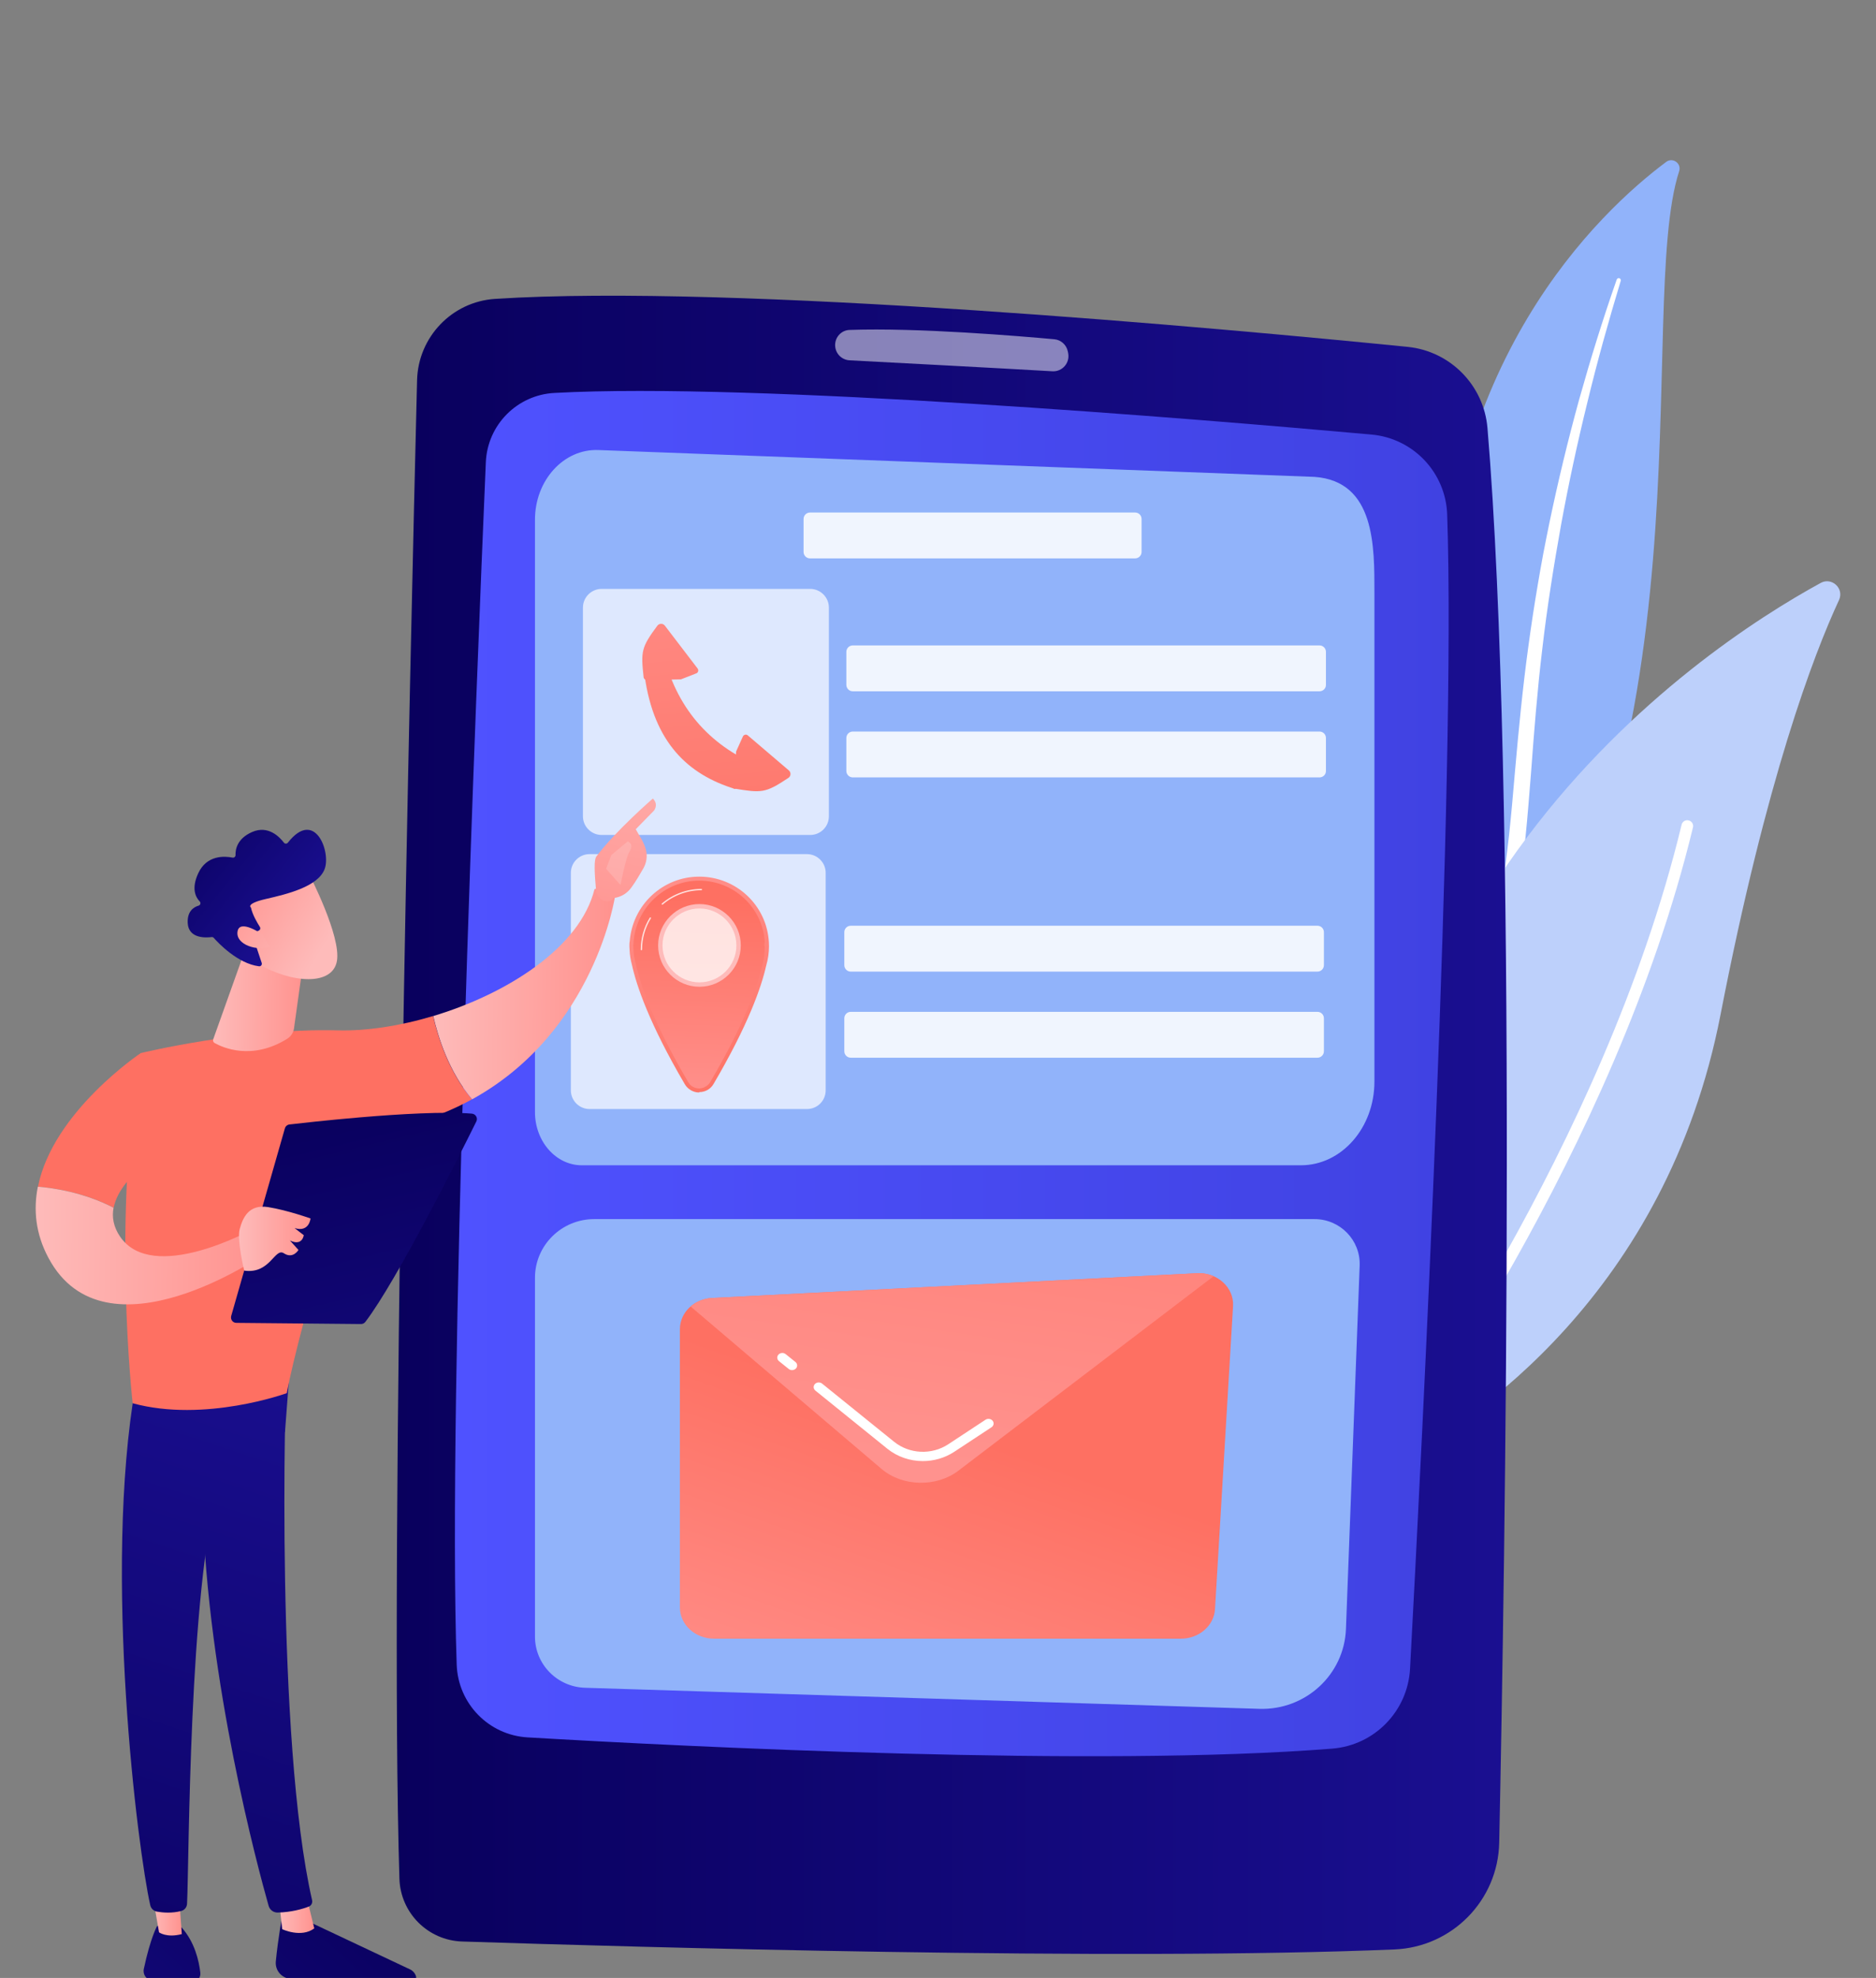 <?xml version="1.0" encoding="utf-8"?>
<!-- Generator: Adobe Illustrator 23.0.1, SVG Export Plug-In . SVG Version: 6.00 Build 0)  -->
<svg version="1.1" xmlns="http://www.w3.org/2000/svg" xmlns:xlink="http://www.w3.org/1999/xlink" x="0px" y="0px"
	 viewBox="0 0 2859.4 3013.7" style="enable-background:new 0 0 2859.4 3013.7;" xml:space="preserve">
<rect x="0" y="0" width="2859.4" height="3013.7" fill="#808080" stroke="none"/>
<style type="text/css">
	.st0{fill:#91B3FA;}
	.st1{fill:#FFFFFF;}
	.st2{fill:#BDD0FB;}
	.st3{fill:url(#SVGID_1_);}
	.st4{fill:url(#SVGID_2_);}
	.st5{opacity:0.5;fill:#FFFFFF;}
	.st6{opacity:0.86;}
	.st7{opacity:0.86;fill:#FFFFFF;}
	.st8{opacity:0.7;fill:#FFFFFF;}
	.st9{fill:url(#SVGID_3_);}
	.st10{fill:url(#SVGID_4_);}
	.st11{fill:url(#SVGID_5_);}
	.st12{fill:url(#SVGID_6_);}
	.st13{fill:url(#SVGID_7_);}
	.st14{fill:url(#SVGID_8_);}
	.st15{opacity:0.8;fill:#FFFFFF;}
	.st16{fill:url(#SVGID_9_);}
	.st17{fill:url(#SVGID_10_);}
	.st18{fill:url(#SVGID_11_);}
	.st19{fill:url(#SVGID_12_);}
	.st20{fill:url(#SVGID_13_);}
	.st21{fill:url(#SVGID_14_);}
	.st22{fill:url(#SVGID_15_);}
	.st23{fill:url(#SVGID_16_);}
	.st24{fill:url(#SVGID_17_);}
	.st25{fill:url(#SVGID_18_);}
	.st26{fill:url(#SVGID_19_);}
	.st27{fill:url(#SVGID_20_);}
	.st28{fill:url(#SVGID_21_);}
	.st29{fill:url(#SVGID_22_);}
	.st30{fill:url(#SVGID_23_);}
	.st31{fill:url(#SVGID_24_);}
	.st32{fill:url(#SVGID_25_);}
	.st33{fill:url(#SVGID_26_);}
	.st34{fill:url(#SVGID_27_);}
	.st35{fill:url(#SVGID_28_);}
	.st36{fill:url(#SVGID_29_);}
	.st37{fill:#FFB27D;}
	.st38{fill:#F99746;}
	.st39{fill:#EFA26F;}
	.st40{fill:#FFC197;}
	.st41{fill:#2B478B;}
	.st42{fill:#C0D8FB;}
	.st43{fill:#CBE1FD;}
	.st44{fill:#FFD3B6;}
	.st45{fill:#ED7D2B;}
	.st46{fill:#DCEAFF;}
	.st47{fill:#699DEE;}
	.st48{fill:#9ABFF6;}
	.st49{fill:#DFEBFD;}
	.st50{fill:#9EC3F6;}
	.st51{fill:#D2E3FC;}
</style>
<g id="Background">
</g>
<g id="Illustration">
	<g>
		<g>
			<path class="st0" d="M2559.4,260.7c3.8-11.8-9.9-21.4-19.8-14c-100.6,75.1-348.2,306-344.6,759.1
				c4.6,568.5-135.5,759.8-295.1,868.1c0,0,206.3-36,355.6-229.3C2621.9,1169.8,2491.6,469.9,2559.4,260.7z"/>
			<path class="st1" d="M2470.3,428c-18.5,61.1-35.7,122.6-50.7,184.6c-15.3,61.9-28.7,124.3-40.2,186.9
				c-11.2,62.7-21.3,125.6-28.6,188.9c-7.6,63.2-12.6,126.7-17.3,190.4c-5.1,63.7-9.8,127.9-21.1,191.8
				c-11.2,63.8-30.3,127.2-60.3,185.3c-7.5,14.5-15.3,28.9-23.9,42.7c-8.3,14-17.3,27.5-26.4,41c-18.5,26.8-38.8,52.4-60.9,76.3
				c-44.4,47.8-96,88.8-151.5,122.2c-5.8,3.5-13.4,1.6-16.9-4.2c-3.4-5.7-1.7-13.2,3.9-16.7l0,0c13.3-8.5,26.4-17.1,39.2-26.3
				c6.4-4.5,12.7-9.3,19-13.9c6.1-4.9,12.4-9.5,18.4-14.6c24.2-19.9,47-41.4,68.1-64.6c42.4-46,78.1-98.6,106.9-154
				c14.1-27.9,26.1-56.8,35.9-86.5c9.7-29.7,17.2-60.2,22.9-91.2c11.5-62,16.7-125.4,22.2-189.1c5.6-63.6,11.7-127.6,20.4-191.1
				c4.3-31.8,9.1-63.5,14.5-95.1c2.6-15.8,5.5-31.6,8.4-47.4c3-15.7,6.2-31.5,9.4-47.2c13.1-62.8,28.1-125.1,45.1-186.9
				c17.3-61.7,36.2-122.9,57.4-183.3c0.6-1.7,2.5-2.6,4.2-2C2469.9,424.5,2470.8,426.3,2470.3,428z"/>
		</g>
		<g>
			<g>
				<path class="st2" d="M2083.5,2201.9c2.3,22.7,27,35.6,47.1,24.9c110.9-59.2,409.2-255.1,491.9-681.1
					c69.8-359.7,141.9-548.2,180.5-631.4c8.2-17.6-10.9-35.4-27.9-26.1C2587.2,990.9,2000.2,1380.6,2083.5,2201.9z"/>
				<path class="st1" d="M2113.3,2209.6c0.4,0.4,0.8,0.8,1.3,1.2c3.9,2.9,9.5,2.1,12.4-1.8c3.3-4.5,333.7-452.5,453.4-948.3
					c1.2-4.8-1.8-9.6-6.6-10.7c-4.8-1.2-9.6,1.8-10.7,6.6c-118.8,492.2-447.1,937.5-450.4,941.9
					C2110.2,2201.8,2110.5,2206.5,2113.3,2209.6z"/>
			</g>
		</g>
		<g>
			<linearGradient id="SVGID_1_" gradientUnits="userSpaceOnUse" x1="604.738" y1="1713.847" x2="2296.728" y2="1713.847">
				<stop  offset="0" style="stop-color:#09005D"/>
				<stop  offset="1" style="stop-color:#1A0F91"/>
			</linearGradient>
			<path class="st3" d="M635.7,579.3c-10,402.6-42.3,1791.1-26.9,2283.2c1.6,52.1,43.4,94,95.6,95.7
				c257.8,8.4,999.5,29.8,1421.2,12.1c87.8-3.7,157.7-74.8,159.5-162.7c8.8-422.5,28.1-1611-17.9-2155.4
				c-5.5-65.2-56.7-117.2-121.8-123.7c-280.8-28.1-1026.5-96.7-1390.9-73.1C688.9,459.7,637.4,513.5,635.7,579.3z"/>
			<linearGradient id="SVGID_2_" gradientUnits="userSpaceOnUse" x1="693.375" y1="1635.672" x2="2208.091" y2="1635.672">
				<stop  offset="0" style="stop-color:#4F52FF"/>
				<stop  offset="1" style="stop-color:#4042E2"/>
			</linearGradient>
			<path class="st4" d="M740.5,704.4c-14.1,329.7-58.5,1426.5-44.4,1832.1c2.1,59.3,48.8,107.2,108,110.7
				c243.8,14.3,869.1,45.7,1226.7,17.1c64.4-5.2,114.9-57.2,118.4-121.7c18.1-336.4,70.2-1357.6,56.6-1758.6
				c-2.2-64-51.7-116.2-115.5-121.9c-263.8-23.7-941.2-80-1245.1-63.4C788.3,601.6,742.9,647.3,740.5,704.4z"/>
			<path class="st5" d="M1272.9,525.8L1272.9,525.8c0,12.4,9.6,22.5,22,23.2c60.9,3.2,232.4,12.2,309.1,16.7
				c15.1,0.9,27-12.7,24.1-27.6l-0.5-2.5c-2-10.1-10.4-17.8-20.7-18.7c-51.8-4.7-208.2-17.9-311.8-14.2
				C1282.7,503,1272.9,513.3,1272.9,525.8z"/>
		</g>
		<path class="st0" d="M1982.8,1775.5H886.8c-39.4,0-71.4-36.3-71.4-81.1V791.9c0-60,43.7-108.1,96.4-106.2l1091.8,40.9
			c92.6,6.7,91.3,106.1,91.3,176.9l0,744.3C2095,1718.3,2044.8,1775.5,1982.8,1775.5z"/>
		<g class="st6">
			<path class="st1" d="M2011.2,1053.3h-711.4c-5.4,0-9.8-4.4-9.8-9.8v-50.3c0-5.4,4.4-9.8,9.8-9.8h711.4c5.4,0,9.8,4.4,9.8,9.8
				v50.3C2021.1,1048.9,2016.6,1053.3,2011.2,1053.3z"/>
			<path class="st1" d="M2011.2,1184.5h-711.4c-5.4,0-9.8-4.4-9.8-9.8v-50.3c0-5.4,4.4-9.8,9.8-9.8h711.4c5.4,0,9.8,4.4,9.8,9.8
				v50.3C2021.1,1180.1,2016.6,1184.5,2011.2,1184.5z"/>
		</g>
		<g class="st6">
			<path class="st1" d="M2008.1,1480.4h-711.4c-5.4,0-9.8-4.4-9.8-9.8v-50.3c0-5.4,4.4-9.8,9.8-9.8h711.4c5.4,0,9.8,4.4,9.8,9.8
				v50.3C2017.9,1476,2013.5,1480.4,2008.1,1480.4z"/>
			<path class="st1" d="M2008.1,1611.6h-711.4c-5.4,0-9.8-4.4-9.8-9.8v-50.3c0-5.4,4.4-9.8,9.8-9.8h711.4c5.4,0,9.8,4.4,9.8,9.8
				v50.3C2017.9,1607.2,2013.5,1611.6,2008.1,1611.6z"/>
		</g>
		<path class="st7" d="M1730.2,850.8h-495.6c-5.4,0-9.8-4.4-9.8-9.8v-50.3c0-5.4,4.4-9.8,9.8-9.8h495.6c5.4,0,9.8,4.4,9.8,9.8V841
			C1740,846.4,1735.6,850.8,1730.2,850.8z"/>
		<g>
			<path class="st8" d="M1234.9,1272.2H917c-15.7,0-28.5-12.8-28.5-28.5V925.8c0-15.7,12.8-28.5,28.5-28.5h317.9
				c15.7,0,28.5,12.8,28.5,28.5v317.9C1263.4,1259.5,1250.7,1272.2,1234.9,1272.2z"/>
			<g>
				<linearGradient id="SVGID_3_" gradientUnits="userSpaceOnUse" x1="1039.496" y1="733.68" x2="1099.756" y2="1413.277">
					<stop  offset="0" style="stop-color:#FF928E"/>
					<stop  offset="1" style="stop-color:#FE7062"/>
				</linearGradient>
				<path class="st9" d="M982.5,1029.3c14.2,102.8,66.7,151,137.8,172.8l41-33c-74.7-30.2-127.2-84-149.5-169.6L982.5,1029.3z"/>
				<linearGradient id="SVGID_4_" gradientUnits="userSpaceOnUse" x1="1120.199" y1="726.524" x2="1180.459" y2="1406.121">
					<stop  offset="0" style="stop-color:#FF928E"/>
					<stop  offset="1" style="stop-color:#FE7062"/>
				</linearGradient>
				<path class="st10" d="M1117.8,1201.3c43.3,7.1,48.4,7.5,83.8-16c4-2.6,4.4-8.4,0.7-11.5l-62.5-53.3c-2.4-2.1-6.2-1.2-7.5,1.7
					L1122,1145L1117.8,1201.3z"/>
				<linearGradient id="SVGID_5_" gradientUnits="userSpaceOnUse" x1="996.955" y1="737.452" x2="1057.216" y2="1417.049">
					<stop  offset="0" style="stop-color:#FF928E"/>
					<stop  offset="1" style="stop-color:#FE7062"/>
				</linearGradient>
				<path class="st11" d="M981,1031.8c-4.3-39.5-3.5-45.5,20.9-78.4c2.8-3.8,8.6-3.9,11.5-0.1l49.9,65.3c1.9,2.6,0.9,6.3-2.1,7.4
					l-23.3,9.1l-52,1.1C983.4,1036.2,981.3,1034.3,981,1031.8z"/>
			</g>
		</g>
		<g>
			<path class="st8" d="M1230,1689.8H898.6c-15.7,0-28.5-12.8-28.5-28.5v-331.4c0-15.7,12.8-28.5,28.5-28.5H1230
				c15.7,0,28.5,12.8,28.5,28.5v331.4C1258.5,1677.1,1245.8,1689.8,1230,1689.8z"/>
			<g>
				<g>
					<g>
						<linearGradient id="SVGID_6_" gradientUnits="userSpaceOnUse" x1="1055.366" y1="1688.274" x2="1068.702" y2="1370.44">
							<stop  offset="0" style="stop-color:#FF928E"/>
							<stop  offset="1" style="stop-color:#FE7062"/>
						</linearGradient>
						<circle class="st12" cx="1065.7" cy="1440.9" r="103.3"/>
						<linearGradient id="SVGID_7_" gradientUnits="userSpaceOnUse" x1="1055.227" y1="1688.268" x2="1068.562" y2="1370.435">
							<stop  offset="0" style="stop-color:#FF928E"/>
							<stop  offset="1" style="stop-color:#FE7062"/>
						</linearGradient>
						<path class="st13" d="M1168.9,1435.3h-103.1H962.4c0,0-8.2,57.3,84,214.4c4,6.9,11.4,10.9,19.3,11c7.9,0,15.3-4,19.3-10.9
							C1177.3,1492.7,1168.9,1435.3,1168.9,1435.3z"/>
					</g>
					<g>
						<linearGradient id="SVGID_8_" gradientUnits="userSpaceOnUse" x1="1027.03" y1="1303.727" x2="1135.471" y2="1692.562">
							<stop  offset="0" style="stop-color:#FF928E"/>
							<stop  offset="1" style="stop-color:#FE7062"/>
						</linearGradient>
						<path class="st14" d="M1065.7,1664v0.6h0c-9,0-17.4-4.9-21.9-12.6c-53.9-91.8-73.6-149.9-80.7-182.3c-2-7.5-3.2-14.8-3.5-22.3
							c-0.6-7.7-0.1-10.9-0.1-11.3l0.3-1.7c4.2-55.5,50.3-98.7,106-98.7c56.4,0,103,43.8,106.1,99.7c0.1,0.7,0.2,2.6,0.2,5.7l0,0.4
							c0,10.1-1.4,20.2-4.3,29.9c-7.3,32.5-27.2,89.9-80.2,180.2C1083.1,1659.4,1075,1664,1065.7,1664z M965.3,1440
							c0,1.5,0,3.8,0.3,7.1l0,0c0.3,7.1,1.4,14,3.4,21.1l0,0.1c7,32,26.5,89.4,80,180.6c3.4,5.9,9.8,9.5,16.7,9.5l0,3v-3
							c6.2,0,13.3-3.7,16.8-9.6c52.6-89.7,72.3-146.7,79.5-178.7l0.1-0.2c2.7-9.2,3.4-18.7,3.4-28.3l-0.6-0.4v0c0-3,0.5-4.6,0.5-5
							l0.3-0.2c-2.9-52.8-46.8-94.2-100-94.2c-53.1,0-97,41.9-100.1,95.2l-0.1,3.1H965.3z"/>
					</g>
					
						<ellipse transform="matrix(0.987 -0.16 0.16 0.987 -216.984 189.368)" class="st15" cx="1066.1" cy="1440.5" rx="59.7" ry="59.7"/>
					<g>
						<linearGradient id="SVGID_9_" gradientUnits="userSpaceOnUse" x1="1150.464" y1="1349.435" x2="1512.75" y2="958.255">
							<stop  offset="0" style="stop-color:#FEBBBA"/>
							<stop  offset="1" style="stop-color:#FF928E"/>
						</linearGradient>
						<path class="st16" d="M1066.1,1503.5c-34.7,0-63-28.3-63-63c0-34.7,28.3-63,63-63c34.7,0,63,28.3,63,63
							C1129.1,1475.3,1100.8,1503.5,1066.1,1503.5z M1066.1,1384.2c-31.1,0-56.3,25.3-56.3,56.3c0,31.1,25.3,56.3,56.3,56.3
							c31.1,0,56.3-25.3,56.3-56.3C1122.4,1409.5,1097.1,1384.2,1066.1,1384.2z"/>
					</g>
				</g>
				<g>
					<path class="st15" d="M1009.5,1378.4c-0.3,0-0.6-0.1-0.8-0.3c-0.4-0.4-0.3-1,0.1-1.4c16.8-14.4,38.2-22.3,60.3-22.3
						c0.6,0,1,0.4,1,1c0,0.6-0.4,1-1,1c-21.6,0-42.6,7.8-59,21.8C1010,1378.4,1009.7,1378.4,1009.5,1378.4z"/>
				</g>
				<g>
					<path class="st15" d="M977.6,1447.9c-0.6,0-1-0.4-1-1c0-17.3,4.8-34.1,13.8-48.7c0.3-0.5,0.9-0.6,1.4-0.3
						c0.5,0.3,0.6,0.9,0.3,1.4c-8.9,14.3-13.5,30.8-13.5,47.7C978.5,1447.5,978.1,1447.9,977.6,1447.9z"/>
				</g>
			</g>
		</g>
		<g>
			
				<linearGradient id="SVGID_10_" gradientUnits="userSpaceOnUse" x1="13899.418" y1="2797.823" x2="13292.179" y2="3458.329" gradientTransform="matrix(1 9.500000e-03 -9.500000e-03 1 -13250.003 -59.468)">
				<stop  offset="0" style="stop-color:#09005D"/>
				<stop  offset="1" style="stop-color:#1A0F91"/>
			</linearGradient>
			<path class="st17" d="M430.4,2917.8c0,0-6.6,35.5-10,70.8c-1.3,13.8,9.2,25.8,23,26.5c46.9,2.4,147.3,7.2,183.3,5.9
				c5.4-0.2,9-5.7,7.1-10.8c-1.6-4.2-4.8-7.7-9-9.6l-165.1-77.8L430.4,2917.8z"/>
			
				<linearGradient id="SVGID_11_" gradientUnits="userSpaceOnUse" x1="13702.317" y1="2846.873" x2="13756.256" y2="2846.873" gradientTransform="matrix(1 9.500000e-03 -9.500000e-03 1 -13250.003 -59.468)">
				<stop  offset="0" style="stop-color:#FEBBBA"/>
				<stop  offset="1" style="stop-color:#FF928E"/>
			</linearGradient>
			<path class="st18" d="M425.5,2896.8l4.6,42.6c0,0,28.9,13.8,48.9-1.2l-11.6-47.6L425.5,2896.8z"/>
			<linearGradient id="SVGID_12_" gradientUnits="userSpaceOnUse" x1="141.371" y1="3268.327" x2="545.083" y2="2047.693">
				<stop  offset="0" style="stop-color:#09005D"/>
				<stop  offset="1" style="stop-color:#1A0F91"/>
			</linearGradient>
			<path class="st19" d="M436.9,2096.2c-2.3,11.1-17,554.9,38.8,799.1c0.9,4-1.1,8.1-4.9,9.6c-9,3.6-26.5,8.7-47.4,9.2
				c-6.5,0.2-12.3-4.1-14-10.4c-16.1-56.7-93-340.8-100.8-611.5c-8.7-302.5,0.1-10.3,0.1-10.3l8.6-186.9L436.9,2096.2z"/>
			
				<linearGradient id="SVGID_13_" gradientUnits="userSpaceOnUse" x1="13763.194" y1="2672.562" x2="13155.93" y2="3333.097" gradientTransform="matrix(1 9.500000e-03 -9.500000e-03 1 -13250.003 -59.468)">
				<stop  offset="0" style="stop-color:#09005D"/>
				<stop  offset="1" style="stop-color:#1A0F91"/>
			</linearGradient>
			<path class="st20" d="M239.5,2934.5c0,0-10.2,17.9-20.3,65.5c-1.8,8.6,4.1,16.9,12.9,17.9c15.5,1.7,39.3,3.9,58.4,3.9
				c8.8,0,15.8-7.6,14.8-16.3c-2-17.5-8.3-46.1-28.4-68.6L239.5,2934.5z"/>
			
				<linearGradient id="SVGID_14_" gradientUnits="userSpaceOnUse" x1="13507.919" y1="2844.099" x2="13554.488" y2="2844.099" gradientTransform="matrix(1 9.500000e-03 -9.500000e-03 1 -13250.003 -59.468)">
				<stop  offset="0" style="stop-color:#FEBBBA"/>
				<stop  offset="1" style="stop-color:#FF928E"/>
			</linearGradient>
			<path class="st21" d="M231.2,2879.7l11.2,64.5c0,0,11.6,8.8,34.7,2.7l-5-69.3L231.2,2879.7z"/>
			<linearGradient id="SVGID_15_" gradientUnits="userSpaceOnUse" x1="8.399" y1="3224.347" x2="412.111" y2="2003.713">
				<stop  offset="0" style="stop-color:#09005D"/>
				<stop  offset="1" style="stop-color:#1A0F91"/>
			</linearGradient>
			<path class="st22" d="M206.7,2110.7c-50.3,286.5,3.5,709.3,22.3,792.1c1.1,5.1,5.2,9,10.3,9.9c8.7,1.5,23,2.8,37.2-1.1
				c4.9-1.4,8.3-5.7,8.6-10.8c3.3-66.8,2.5-477,48.3-638.7c2.3-8.2,7.4-15.3,14.4-20.2l86.6-60.3l7.5-98.7L206.7,2110.7z"/>
			<g>
				
					<linearGradient id="SVGID_16_" gradientUnits="userSpaceOnUse" x1="7161.73" y1="-11150.236" x2="6651.665" y2="-10425.144" gradientTransform="matrix(-1 0 0 1 -1547.084 0)">
					<stop  offset="0" style="stop-color:#FF928E"/>
					<stop  offset="1" style="stop-color:#FE7062"/>
				</linearGradient>
				<path class="st23" d="M514.8,1569.9c-142.5-3.7-300.1,34.6-300.1,34.6c-44.8,247.4-12.5,533.6-12.5,533.6
					c110,30,234.9-15.4,234.9-15.4c19.3-103.4,107.6-394.1,107.6-394.1c69.7-8,127.2-27.5,174.7-53.6
					c-35.6-42.1-52.1-95.4-59.2-126.9C609.8,1563.2,558.7,1571.1,514.8,1569.9z"/>
				
					<linearGradient id="SVGID_17_" gradientUnits="userSpaceOnUse" x1="13924.336" y1="1439.657" x2="14199.913" y2="1439.657" gradientTransform="matrix(1 9.500000e-03 -9.500000e-03 1 -13250.003 -59.468)">
					<stop  offset="0" style="stop-color:#FEBBBA"/>
					<stop  offset="1" style="stop-color:#FF928E"/>
				</linearGradient>
				<path class="st24" d="M937.7,1364.1c-13.8-17-31.6-9.2-31.6-9.2c-21.8,88.4-132.4,159.1-245.7,193.2
					c7.1,31.5,23.6,84.8,59.2,126.9C908,1571.3,937.7,1364.1,937.7,1364.1z"/>
			</g>
			<g>
				<linearGradient id="SVGID_18_" gradientUnits="userSpaceOnUse" x1="1022.58" y1="1000.383" x2="911.751" y2="1450.031">
					<stop  offset="0" style="stop-color:#FEBBBA"/>
					<stop  offset="1" style="stop-color:#FF928E"/>
				</linearGradient>
				<path class="st25" d="M934.2,1368.3c1.4,4.7-15.6,11.6-25.4-7.5c-0.3-9.1-5.4-48.3,0.1-55.7c29.4-39.3,86.2-88.4,86.2-88.4
					c9.4,9.5,1.5,18.6,1.5,18.6l-27.6,28.2c5.6,10.4,12.5,19.2,15.6,31.7c2.4,9.5,0.8,19.6-4.1,28.1c-4.9,8.6-11.5,19.8-17.8,28.5
					C950.9,1368.4,934.2,1368.3,934.2,1368.3z"/>
				<linearGradient id="SVGID_19_" gradientUnits="userSpaceOnUse" x1="967.562" y1="1143.507" x2="891.565" y2="1650.151">
					<stop  offset="0" style="stop-color:#FEBBBA"/>
					<stop  offset="1" style="stop-color:#FF928E"/>
				</linearGradient>
				<path class="st26" d="M956.9,1281.9l-25.1,20.9l-8,20.9l22,24.8c0,0,7.9-41.6,13.5-50.6C964.9,1289,962,1284.6,956.9,1281.9z"/>
			</g>
			
				<linearGradient id="SVGID_20_" gradientUnits="userSpaceOnUse" x1="7294.716" y1="-11056.694" x2="6784.651" y2="-10331.603" gradientTransform="matrix(-1 0 0 1 -1547.084 0)">
				<stop  offset="0" style="stop-color:#FF928E"/>
				<stop  offset="1" style="stop-color:#FE7062"/>
			</linearGradient>
			<path class="st27" d="M268.1,1742.9l-53.3-138.5c0,0-134,89.2-156.9,203.6c25.1,2.1,70.8,9.1,115.4,32.1
				C183.6,1786.1,268.1,1742.9,268.1,1742.9z"/>
			
				<linearGradient id="SVGID_21_" gradientUnits="userSpaceOnUse" x1="13321.318" y1="1829.967" x2="13670.052" y2="1829.967" gradientTransform="matrix(1 9.500000e-03 -9.500000e-03 1 -13250.003 -59.468)">
				<stop  offset="0" style="stop-color:#FEBBBA"/>
				<stop  offset="1" style="stop-color:#FF928E"/>
			</linearGradient>
			<path class="st28" d="M383.1,1873.9c0,0-150.2,83-200,10.4c-10.3-15.1-12.7-30-10-44.1c-44.6-23-90.3-30-115.4-32.1
				c-6.9,34.5-3.8,71.3,16.2,108.6c86.8,162.4,328.6-5.8,328.6-5.8L383.1,1873.9z"/>
			
				<linearGradient id="SVGID_22_" gradientUnits="userSpaceOnUse" x1="13589.109" y1="1457.156" x2="13726.993" y2="1457.156" gradientTransform="matrix(1 9.500000e-03 -9.500000e-03 1 -13250.003 -59.468)">
				<stop  offset="0" style="stop-color:#FEBBBA"/>
				<stop  offset="1" style="stop-color:#FF928E"/>
			</linearGradient>
			<path class="st29" d="M371.6,1452.9L325,1583.5c-0.8,2.2,0.1,4.6,2.1,5.7c12.3,6.9,56.6,27.1,110.6-6.4
				c5.6-3.5,9.5-9.2,10.4-15.8l15.8-113.3L371.6,1452.9z"/>
			<g>
				
					<linearGradient id="SVGID_23_" gradientUnits="userSpaceOnUse" x1="4695.602" y1="7578.724" x2="4644.076" y2="7408.782" gradientTransform="matrix(0.752 -0.659 0.659 0.752 -8028.588 -1167.321)">
					<stop  offset="0" style="stop-color:#FEBBBA"/>
					<stop  offset="1" style="stop-color:#FF928E"/>
				</linearGradient>
				<path class="st30" d="M471.4,1332.4c0,0,48.9,94.2,42.1,132c-6.7,37.8-68.4,34.5-122,3.2L354.8,1366L471.4,1332.4z"/>
				
					<linearGradient id="SVGID_24_" gradientUnits="userSpaceOnUse" x1="4649.119" y1="7282.624" x2="4692.219" y2="7528.454" gradientTransform="matrix(0.752 -0.659 0.659 0.752 -8028.588 -1167.321)">
					<stop  offset="0" style="stop-color:#09005D"/>
					<stop  offset="1" style="stop-color:#1A0F91"/>
				</linearGradient>
				<path class="st31" d="M394.4,1417.9c2.2-0.9,3-3.6,1.7-5.6c-3.9-6.1-11.3-18.6-13.6-29.5c0,0-8.9-5.8,22.9-13.1
					c31.8-7.3,79.2-18.6,89.4-45.5c9.9-26.2-14.9-92.7-56-40.3c-1.6,2-4.6,2-6.1,0c-6.6-8.7-23.9-26.9-48.4-16.2
					c-22.9,10-25.6,26.6-25.3,35.1c0.1,2.5-2.2,4.4-4.6,3.9c-11.5-2.3-39.1-4.5-52.2,23.8c-10.8,23.2-4.1,36.5,2.2,43
					c2,2.1,1.1,5.6-1.7,6.4c-7.6,2.2-17.4,8.6-16.6,26.3c1.1,24.5,28.5,22.6,36.3,21.6c1.3-0.2,2.6,0.3,3.4,1.2
					c6.6,7.5,36.4,39.2,69,43.3c2.8,0.4,5-2.4,4.1-5.1l-13.7-41.1c-0.6-1.9,0.3-4,2.1-4.8L394.4,1417.9z"/>
				
					<linearGradient id="SVGID_25_" gradientUnits="userSpaceOnUse" x1="4642.931" y1="7577.931" x2="4596.573" y2="7425.031" gradientTransform="matrix(0.752 -0.659 0.659 0.752 -8028.588 -1167.321)">
					<stop  offset="0" style="stop-color:#FEBBBA"/>
					<stop  offset="1" style="stop-color:#FF928E"/>
				</linearGradient>
				<path class="st32" d="M400,1423.8c0,0-35.2-24.7-38-4.2c-2.8,20.5,31.6,30,48.8,22.5L400,1423.8z"/>
			</g>
			<g>
				<g>
					
						<linearGradient id="SVGID_26_" gradientUnits="userSpaceOnUse" x1="13475.154" y1="1675.464" x2="13667.585" y2="2477.262" gradientTransform="matrix(1 0 0 1 -12978.978 0)">
						<stop  offset="0" style="stop-color:#09005D"/>
						<stop  offset="1" style="stop-color:#1A0F91"/>
					</linearGradient>
					<path class="st33" d="M352.4,2005.1l81.8-285.8c0.9-3.2,3.7-5.6,7-6c14.8-1.7,57.8-6.6,107.4-10.8
						c59.8-5.1,129.1-9.1,170.6-5.7c5.9,0.5,9.5,6.7,6.8,12c-23.6,47.7-120.6,241.8-169.1,305.3c-1.6,2.1-4.1,3.3-6.7,3.3
						l-189.9-1.8C354.9,2015.7,350.9,2010.4,352.4,2005.1z"/>
					
						<linearGradient id="SVGID_27_" gradientUnits="userSpaceOnUse" x1="13343.295" y1="1887.582" x2="13452.321" y2="1887.582" gradientTransform="matrix(1 0 0 1 -12978.978 0)">
						<stop  offset="0" style="stop-color:#FEBBBA"/>
						<stop  offset="1" style="stop-color:#FF928E"/>
					</linearGradient>
					<path class="st34" d="M372.2,1936c0,0-11.4-46.9-6.8-63.5c4.6-16.6,13.5-38,43.2-33.3c29.7,4.8,64.7,17.3,64.7,17.3
						s-1.8,21.7-24.3,14.7l14,10.8c0,0-2,17.3-21.1,8.1l13,14.4c0,0-8.2,14.2-22.2,5.1C418.7,1900.4,412,1941.7,372.2,1936z"/>
				</g>
			</g>
		</g>
		<path class="st0" d="M1919.6,2603.7l-1027.8-32.1c-42.6-1.3-76.4-35.8-76.4-78v-546.7c0-49.4,40.5-89.4,90.4-89.4h1097.7
			c39.1,0,70.3,32.1,68.9,70.7l-20.9,553.8C2048.9,2551.5,1990,2605.9,1919.6,2603.7z"/>
		<g>
			<g>
				<linearGradient id="SVGID_28_" gradientUnits="userSpaceOnUse" x1="1273.309" y1="2722.611" x2="1463.333" y2="2182.542">
					<stop  offset="0" style="stop-color:#FF928E"/>
					<stop  offset="1" style="stop-color:#FE7062"/>
				</linearGradient>
				<path class="st35" d="M1800,2496.8h-711.7c-28.7,0-52-21.3-52-47.6v-424c0-25.3,21.6-46.1,49.1-47.5l739.2-37.7
					c30.9-1.6,56.5,21.8,54.8,50.1l-27.5,461.7C1850.4,2477,1827.6,2496.8,1800,2496.8z"/>
				<g>
					<linearGradient id="SVGID_29_" gradientUnits="userSpaceOnUse" x1="1413.588" y1="2224.892" x2="1543.605" y2="1334.778">
						<stop  offset="0" style="stop-color:#FF928E"/>
						<stop  offset="1" style="stop-color:#FE7062"/>
					</linearGradient>
					<path class="st36" d="M1460.7,2240.9l389.1-296.4c-7.6-3.3-16.2-5-25.2-4.5l-739.2,37.7c-12.7,0.6-24.1,5.4-32.8,12.9
						l291.2,247.7C1375.4,2265.2,1427.4,2266.3,1460.7,2240.9z"/>
				</g>
			</g>
			<path class="st1" d="M1406.6,2226.2c-19.3,0-38.6-6.3-54.1-18.8l-109.7-88.6c-3.2-2.6-3.5-7.1-0.7-10c2.8-3,7.8-3.2,11-0.6
				l109.7,88.6c23.3,18.8,57.2,20.4,82.5,3.8l56.8-37.4c3.5-2.3,8.3-1.6,10.9,1.6c2.5,3.2,1.7,7.6-1.8,9.9l-56.8,37.4
				C1440,2221.5,1423.3,2226.2,1406.6,2226.2z"/>
			<path class="st1" d="M1207.2,2087.6c-1.8,0-3.7-0.6-5.1-1.8l-14.8-11.9c-3.2-2.6-3.5-7.1-0.7-10c2.8-3,7.8-3.2,11-0.6l14.8,11.9
				c3.2,2.6,3.5,7.1,0.7,10C1211.5,2086.8,1209.3,2087.6,1207.2,2087.6z"/>
		</g>
	</g>
	<g>
		<path class="st37" d="M-1747.2,2872.1c0,0-140.7,281.4-283.6,475.7c-56.9,77.3-114.1,140.8-162.9,167.3
			c-47.8,25.9-88.3,66.2-121.7,110.8c-86.7,115.5-126.7,260.2-126.7,260.2l-365.4-552.8c0,0,12.5-540.4,56.3-630.8
			c63.9-131.7,94.8-397.9,119.4-450.9c18.2-39.3,70.3-242.4,75.3-257.3c2.2-6.4,19.5-16.3,42-16.3c18,0,48.7,17.4,56.4,53.3
			c39.1,181.2-8,300.7-7.4,306c13.8,139.2-27.7,242.6,1.4,270c1.1,1,3.1,0.5,5.9-1.3c50.4-32.3,363-488.2,401.6-498
			C-2016.1,2097.6-1747.2,2872.1-1747.2,2872.1z"/>
		<path class="st38" d="M-2332.3,3776.7c0,0-5,245.7-19.2,576.6h-921.8c210.7-449.3,393.9-827.5,393.9-827.5
			S-2354.5,3541.8-2332.3,3776.7z"/>
		<path class="st37" d="M-1427.7,1919.6l-113.2,165.9l-111,162.8c-6.8,8.2-14.6,11-23.1,10.2c-26.6-2.5-59.6-41-85.3-62.2l-2.6-2.1
			c-33.9-28-38.7-78.7-10.6-112.5l169.7-205.2v0l50.3-60.8c28-33.9,78.7-38.7,112.5-10.6l2.6,2.1
			C-1404.5,1835.1-1399.7,1885.7-1427.7,1919.6z"/>
		<path class="st39" d="M-1540.9,2085.5l-111,162.8c-6.8,8.2-14.6,11-23.1,10.2l71.2-382.1
			C-1603.7,1878.6-1591.6,2050-1540.9,2085.5z"/>
		<path class="st39" d="M-2030.8,3347.8c-56.9,77.3-114.1,140.8-162.9,167.3c-47.8,25.9-88.3,66.2-121.7,110.8
			c-38.5-18-82.4-39-125.3-59.9c-52.3-25.4-54.3-99.6-3.1-127.1c0.5-0.3,1-0.5,1.5-0.8c48-27.4,97.1-124.3,97.1-124.3
			L-2030.8,3347.8z"/>
		<path class="st40" d="M-2559.1,2002.7l-29.6,119.5c0,0,25.9,10.6,42.5,2.4C-2529.6,2116.4-2516.1,2009.1-2559.1,2002.7z"/>
		<g>
			<path class="st41" d="M-1671.3,3404.3h-709.4c-42.6,0-77.5-34.9-77.5-77.5V1854.6c0-42.6,34.9-77.5,77.5-77.5h709.4
				c42.6,0,77.5,34.9,77.5,77.5v1472.2C-1593.8,3369.4-1628.7,3404.3-1671.3,3404.3z"/>
			<g>
				<path class="st42" d="M-1636.6,1901.8v1367c0,46.4-37.7,84.3-83.7,84.3h-611.3c-46,0-83.7-37.9-83.7-84.3v-1367
					c0-46.4,37.7-84.3,83.7-84.3h611.3C-1674.3,1817.5-1636.6,1855.4-1636.6,1901.8z"/>
				<path class="st43" d="M-1720.3,1817.5l-603.8,1535.6h-7.6c-46,0-83.7-37.9-83.7-84.3v-1367c0-46.4,37.7-84.3,83.7-84.3H-1720.3z
					"/>
			</g>
			<path class="st41" d="M-1886.2,1868.3h-279.7c-14.2,0-25.8-11.6-25.8-25.8v-30.1c0-14.2,11.6-25.8,25.8-25.8h279.7
				c14.2,0,25.8,11.6,25.8,25.8v30.1C-1860.4,1856.7-1872,1868.3-1886.2,1868.3z"/>
		</g>
		<g>
			<path class="st37" d="M-1484,2546.1l-16.9,6.4l-113.5,43.1c-2.7,1-5.4,1.9-8,2.5c-37.6,9.8-77.6-10.3-91.6-47.3l-1.7-4.4
				c-15.1-39.7,5.1-84.6,44.8-99.7l105.8-40.2l7.7-2.9l16.9-6.4c39.7-15.1,84.6,5.1,99.7,44.8l1.7,4.4
				C-1424.2,2486.1-1444.3,2531-1484,2546.1z"/>
			<path class="st44" d="M-1576.2,2548.7c-18.9,7.2-53.2,19.9-71.6,22.5c-5.2,0.7-14.7-2.1-23.7-11.8c-5.4-5.8-10.5-14.2-14.3-25.7
				c-1.8-5.4-3.3-10.8-3.9-16.4c-0.7-6.5-0.5-13.1,0.6-19.5c1-5.8,5-11.1,10.8-13.9c0,0,0.1,0,0.1,0c19.5-9.3,45.8-20.7,68.8-27
				c15.9-4.4,32,2.6,37.1,16.6l2.4,6.5l12.2,33.4C-1552.5,2527-1560.7,2542.9-1576.2,2548.7z"/>
			<path class="st40" d="M-1576.2,2548.7c-18.9,7.2-53.2,19.9-71.6,22.5c-5.2,0.7-14.7-2.1-23.7-11.8c-1-2.2-1.8-4.6-2.7-7.1
				c-1.8-5.4-3.3-10.8-3.9-16.4c-0.7-6.5-0.5-13.1,0.6-19.5c1-5.8,5-11.1,10.8-13.9c0,0,0.1,0,0.1,0c19.5-9.3,45.8-20.7,68.8-27
				c10.2-2.8,20.5-1,27.9,4.4l12.2,33.4C-1552.5,2527-1560.7,2542.9-1576.2,2548.7z"/>
		</g>
		<g>
			<path class="st37" d="M-1535.5,2705.6l-87.5,23.8c-26.6,7.2-54.3-8.6-61.5-35.2l-2.7-9.9c-7.2-26.6,8.6-54.3,35.2-61.5l87.5-23.8
				c26.6-7.2,54.3,8.6,61.5,35.2l2.7,9.9C-1493.1,2670.7-1508.9,2698.4-1535.5,2705.6z"/>
			<path class="st44" d="M-1582.9,2701.3c-16.1,4.3-45.1,11.9-60.4,12.7c-5.5,0.3-16.6-4.4-23.9-18.9c-1.8-3.5-3.3-7.6-4.5-12.3
				c-1.1-4.3-1.9-8.5-1.9-12.9c-0.1-5.1,0.5-10.1,1.9-15c1.3-4.4,4.9-8.2,9.9-10c0,0,0.1,0,0.1,0c16.7-5.9,39.1-12.9,58.5-16.3
				c13.4-2.3,26.1,4.1,29.2,15.1l2.3,7.9l6.7,23.7C-1561.8,2686.2-1569.7,2697.9-1582.9,2701.3z"/>
			<path class="st40" d="M-1582.9,2701.3c-16.1,4.3-45.1,11.9-60.4,12.7c-5.5,0.3-16.6-4.4-23.9-18.9c-1-4-1.7-8-1.8-12.1
				c-0.1-5.1,0.5-10.1,1.9-15c1.3-4.4,4.9-8.2,9.9-10c0,0,0.1,0,0.1,0c16.7-5.9,39.1-12.9,58.5-16.3c11.1-1.9,21.7,2.1,26.8,9.9
				l6.7,23.7C-1561.8,2686.2-1569.7,2697.9-1582.9,2701.3z"/>
		</g>
		<path class="st45" d="M-2969.1,3712.2c0,0,180.1,172.5,301.5,239.1l91.9-65.2v96.2c0,0,180.8,32,237.8,0V3720l-507.8-254.6
			L-2969.1,3712.2z"/>
		<path class="st46" d="M-2299.4,3961.4c-70,14.3-220.7-40.6-220.7-40.6l24.3-234.9l-170.4,195.1
			c-86.7-32.3-222.3-116.5-302.9-168.9c-40.1-26.1-66.6-44.3-66.6-44.3c113.7-183,228.1-354.1,228.1-354.1
			c33.6,67.2,113,125.5,199.1,172.1c143.1,77.5,304.7,122.8,304.7,122.8C-2303.8,3748.3-2299.4,3961.4-2299.4,3961.4z"/>
		<g>
			<path class="st37" d="M-1486.8,2378.4c-0.6,0.2-1.2,0.4-1.9,0.6l-114.7,29.5c-50.4,13-102.6-14.3-115.9-60.7l-6.8-23.7
				c-12.8-44.5,14.7-91,61.6-106.1l37.9-9.7l76.9-19.7c50.4-13,102.6,14.3,115.9,60.7l6.8,23.7
				C-1414.5,2316.8-1441.1,2362.7-1486.8,2378.4z"/>
			<path class="st44" d="M-1539.4,2346.4l-55.7,25.1c-0.1,0-0.2,0-0.4,0.1c-2.2,0.6-4.5,1.1-6.7,1.4c-0.9,0.1-1.9,0.2-2.8,0.4
				c-0.4,0-0.8,0-1.2,0c-6.1-0.2-10.4-6.7-7.7-12.5c5.3-11.5,6.7-24.7,3.2-37.8l-1.3-4.9c0,0,0-0.1,0-0.1l-4.3-15.8
				c-3.4-12.6-10.7-23.2-20.2-30.8c-1.1-0.9-2.3-1.8-3.5-2.6c-11-7.6-8.2-24.9,4.7-28.5c0.1,0,0.2-0.1,0.4-0.1l61.2-9.3
				c15.1-4.1,29.7,7.5,33.8,22.7l4.9,18l10.5,38.4C-1520.7,2325.1-1524.3,2342.2-1539.4,2346.4z"/>
			<path class="st40" d="M-1539.4,2346.4l-55.7,25.1c-0.1,0-0.2,0-0.4,0.1c-1.3,0.2-5.4,0.9-10.7,1.8c-6.1-0.2-10.4-6.7-7.7-12.5
				c5.3-11.5,6.7-24.7,3.2-37.8l-1.3-4.9c0,0,0-0.1,0-0.1l-4.3-15.8c-3.4-12.6-10.7-23.2-20.2-30.8c2-2.9,4.9-5.2,8.8-6.2
				c0.1,0,0.2-0.1,0.4-0.1l61.2-9.3c12.7-3.5,25.1,4.3,31.1,15.8l10.5,38.4C-1520.7,2325.1-1524.3,2342.2-1539.4,2346.4z"/>
		</g>
		<path class="st39" d="M-2458.2,2975.1c0,0-25-218.5-48.1-261.1c-23.1-42.6-42.6-127.9-7.1-191.3c35.5-63.4,47.8-185.4,47.8-185.4
			c13.8,139.2-27.7,242.6,1.4,270c1.1,1,3.1,0.5,5.9-1.3L-2458.2,2975.1z"/>
		<path class="st47" d="M-2785.8,2619.3h904.1c20.5,0,37.2-16.6,37.2-37.2v-383c0-20.5-16.6-37.2-37.2-37.2h-904.1
			c-20.5,0-37.2,16.6-37.2,37.2v383C-2823,2602.6-2806.4,2619.3-2785.8,2619.3z"/>
		<g>
			<path class="st48" d="M-1878.5,2104h-369.4c-17.2,0-31.1-13.9-31.1-31.1v-93.7c0-17.2,13.9-31.1,31.1-31.1h369.4
				c17.2,0,31.1,13.9,31.1,31.1v93.7C-1847.4,2090-1861.3,2104-1878.5,2104z"/>
		</g>
		<g>
			<path class="st48" d="M-1890.5,3247.2h-427.2c-20.6,0-37.2-16.7-37.2-37.2v-117.9c0-20.6,16.7-37.2,37.2-37.2h427.2
				c20.6,0,37.2,16.7,37.2,37.2V3210C-1853.3,3230.6-1870,3247.2-1890.5,3247.2z"/>
		</g>
		<g>
			<path class="st38" d="M-1734.6,2975.1h-412.4c-24.6,0-44.6-20-44.6-44.6v-186.9c0-24.6,20-44.6,44.6-44.6h412.4
				c24.6,0,44.6,20,44.6,44.6v186.9C-1690,2955.2-1710,2975.1-1734.6,2975.1z"/>
		</g>
		<path class="st37" d="M-707.9,4353.4h-676c-32.4-21.7-200.8-136.6-270.4-222.2c-14.8-18.1-68.8-174.5-110.2-301.4
			c-25.9-79.3-46.9-147.1-50.5-162.7c-1.2-5.4-2.1-16.2-2.6-30.7v-0.1c-1.8-51.9,0.6-152,3.1-231.5l0-0.4l0-1
			c0.1-3.5,0.2-6.9,0.3-10.3v-0.1c0-0.3,0-0.7,0-1c0.5-13.8,0.9-26.8,1.3-38.7c1-29.6,1.9-51.9,2.3-60.6l0.1-4.1c0,0,0,0,0,0
			c1.1-0.6,33.6-18,77.1,13.4c10.5,7.6,20.2,25.8,29,49.7c5.7,15.2,11,32.7,15.9,51.1c19,70.9,32.6,155.6,39.9,178.3
			c11.7,36.7,149.9,197.9,158.6,207.9c0.1,0.2,0.3,0.3,0.4,0.5v-254.6l-104.3-279.2l-42.8-114.6l-21.5-57.6c0,0-33-54.2-60.7-119.4
			c-12.1-28.5-23.2-59.2-30.1-88.3c-1.6-6.9-3-13.8-4.2-20.5c0,0,0,0,0,0c-4.1-24.6-4.4-47.4,1.3-66c10.1-33.1,32.8-39.3,50.3-38.7
			c1.8,0.1,3.6,0.2,5.2,0.4c1.7,0.2,3.4,0.5,5,1c3.1,0.8,6,2,8.7,3.6c0,0,0,0,0,0c4.5,2.6,8.3,6.2,11.3,10.6
			c0,0,14.8,19.3,34.5,45.2c13,17,28.2,37,42.8,56.1c26,34.2,50.2,66.1,56.8,75.4c35.9,50.5,132.6,215.2,132.6,215.2l113.1,4.7
			c17.9,0.7,35,7.9,48.1,20.1c40.2,37.6,127,118.9,137.6,131c0,4,67.4,36.4,119.5,65.2c37.2,15.7,108,71.5,108,71.5
			c14.7,12.9,25.8,25.8,31.5,38.1c24.3,52.8,90.1,512,121.5,738.9C-715,4300.6-708.4,4349.6-707.9,4353.4z"/>
		<path class="st39" d="M-1404.4,3158c0,0,104.8,171.1,118.7,178.8c13.9,7.7,67.8,18.5,74,0C-1205.6,3318.3-1404.4,3158-1404.4,3158
			z"/>
		<path class="st39" d="M-877.6,3451c-0.2-0.2-0.4-0.3-0.5-0.5c0,0-70.8-55.8-108-71.5c-47.8-26.5-108.5-56-118.2-63.7
			c11.1,12.7,89.2,101,119.2,107.6C-958.7,3428.8-898.8,3445.2-877.6,3451z"/>
		<path class="st39" d="M-1489.5,3789.3v-254.6c0,0,60.5,101.2,65.1,156.7C-1419.7,3746.9-1449.5,3836.7-1489.5,3789.3z"/>
		<path class="st44" d="M-1708.9,2855c-8.8-15.2-24.7-42.7-30.1-58c-1.5-4.3-1.3-13,4-22.3c3.2-5.6,8.2-11.3,15.9-16.5
			c3.6-2.4,7.2-4.6,11.1-6c4.6-1.7,9.4-2.6,14.3-2.6c4.4,0,9,2.5,12.2,7.1c0,0,0,0.1,0,0.1c10.5,15.3,23.8,36.1,32.8,55
			c6.3,13,4.3,28.1-4.8,34.7l-4.3,3.1l-21.8,15.9C-1688.7,2871.9-1701.7,2867.4-1708.9,2855z"/>
		<path class="st40" d="M-1708.9,2855c-8.8-15.2-24.7-42.7-30.1-58c-1.5-4.3-1.3-13,4-22.3c1.4-1.2,2.9-2.3,4.6-3.4
			c3.6-2.4,7.2-4.6,11.1-6c4.6-1.7,9.4-2.6,14.3-2.6c4.4-0.1,9,2.5,12.2,7.1c0,0,0,0.1,0,0.1c10.5,15.3,23.8,36.1,32.8,55
			c4,8.3,4.6,17.5,2.2,24.7l-21.8,15.9C-1688.7,2871.9-1701.7,2867.4-1708.9,2855z"/>
		<g>
			<path class="st49" d="M-1096.9,2202.5h-185c-25.4,0-46.1-20.8-46.1-46.1v-160c0-25.4,20.8-46.1,46.1-46.1h185
				c25.4,0,46.1,20.8,46.1,46.1v160C-1050.8,2181.7-1071.6,2202.5-1096.9,2202.5z"/>
			<g>
				<path class="st38" d="M-1263.1,2074.3c7.7,20.3,73.7,73.6,73.7,73.6s21.5-17.5,41.4-36.3c14.9-13.9,28.9-28.6,32.2-37.3
					c7.8-20.2-0.5-49-29.3-53.9c-28.7-4.9-44.3,25.2-44.3,25.2s-15.5-30.1-44.4-25.2c-5,0.9-9.4,2.4-13.2,4.6
					C-1265,2035-1269.5,2057.6-1263.1,2074.3z"/>
			</g>
		</g>
		<g>
			<path class="st49" d="M-3397.4,2859.5h424.5c33.8,0,61.5,27.7,61.5,61.5v186.2c0,31.1-25.4,56.5-56.5,56.5h-10.9l20.5,86.4
				l-128.4-86.4h-314.3c-33.8,0-61.5-27.7-61.5-61.5v-177.7C-3462.5,2888.8-3433.2,2859.5-3397.4,2859.5z"/>
			<path class="st43" d="M-3408.8,2994.7h442.6c6,0,11-4.9,11-11l0,0c0-6-4.9-11-11-11h-442.6c-6,0-11,4.9-11,11l0,0
				C-3419.7,2989.8-3414.8,2994.7-3408.8,2994.7z"/>
			<path class="st43" d="M-3408.8,3043.8h442.6c6,0,11-4.9,11-11l0,0c0-6-4.9-11-11-11h-442.6c-6,0-11,4.9-11,11l0,0
				C-3419.7,3038.8-3414.8,3043.8-3408.8,3043.8z"/>
			<path class="st43" d="M-3408.8,3092.8h442.6c6,0,11-4.9,11-11l0,0c0-6-4.9-11-11-11h-442.6c-6,0-11,4.9-11,11l0,0
				C-3419.7,3087.9-3414.8,3092.8-3408.8,3092.8z"/>
			<path class="st43" d="M-3167.6,2918.5h187.9c7.2,0,13-5.9,13-13l0,0c0-7.2-5.9-13-13-13h-187.9c-7.2,0-13,5.9-13,13l0,0
				C-3180.7,2912.6-3174.8,2918.5-3167.6,2918.5z"/>
			<path class="st43" d="M-3332.4,2918.5h119.7c3.9,0,7-3.2,7-7v-12.1c0-3.9-3.2-7-7-7h-119.7c-3.9,0-7,3.2-7,7v12.1
				C-3339.4,2915.3-3336.3,2918.5-3332.4,2918.5z"/>
		</g>
		<g>
			<polygon class="st50" points="-1264.3,2954 -997.3,3041.3 -1157.3,2885.4 -1173.5,2923.5 -1242.2,2923.8 			"/>
			<polygon class="st1" points="-997.3,3041.3 -1204.5,2883.6 -1426,2833.1 			"/>
			<polygon class="st1" points="-1157.3,2885.4 -997.3,3041.3 -1103.9,2822.9 			"/>
		</g>
		<g>
			<polygon class="st50" points="-2838.8,1959.3 -3088.4,1994.9 -2922.8,1882 -2914.3,1918.2 -2853.7,1929.2 			"/>
			<polygon class="st1" points="-3088.4,1994.9 -2880.7,1887.8 -2677.1,1877.5 			"/>
			<polygon class="st1" points="-2922.8,1882 -3088.4,1994.9 -2960.2,1818.4 			"/>
		</g>
		<path class="st1" d="M-2447,2373.3c0,32.6-11,62.5-29.4,86.5c-6.1,7.9-13.1,15.2-20.7,21.7c-24.7,21-56.7,33.6-91.6,33.6
			c-31.8,0-61.1-10.4-84.7-28.1c-10.4-7.8-19.7-16.9-27.7-27.2c-18.5-23.9-29.4-53.9-29.4-86.5c0-78.3,63.5-141.8,141.8-141.8
			C-2510.4,2231.5-2447,2295-2447,2373.3z"/>
		<path class="st41" d="M-2531.8,2440.3c-0.4-0.4-0.7-0.8-1.1-1.2c-1.6-1.2-3.3-2-9.8-3.2c-3.3-0.6-8-1.2-14.5-2.1
			c0,0-1.4-0.2-2.2-0.2c-0.5,0-1-0.1-1.6-0.1c-1.9-1-2.4-8.8-2.4-17c0-0.6,0-1.2,0-1.9c0-3.1,0.1-6.2,0.2-8.9c0-0.2,0-0.3,0-0.5
			c4.1,0.3,6.7,0.3,6.7,0.3c7.6-0.6,12.3-20.9,14-37.2c0,0,3.7-9,3.7-18.7c0-5.5-1.2-11.2-4.8-15.6c-1.9-2.3-3.7-3.8-5.3-4.8
			c-0.5-0.5-1-0.9-1.4-1.3c-7-7.8-35.6-37-54.3-20.1c-0.5-1.7-6.6-20.7-36.1-14.5c1.8-0.2,14.9-1.4,18.7,3.9
			c-0.5-0.2-12-5.3-19.2-0.9c-3.3,2-5.4,6.2-6.6,10.7c0,0,0,0.1,0,0.1c0,0,0,0,0,0.1v0c0,0,0,0.1,0,0.1c-0.1,0.6-0.3,1.2-0.4,1.8
			c0,0.1,0,0.2-0.1,0.3c0,0,0,0,0,0.1c0,0,0,0,0,0c-0.9,4.6-0.9,9-0.4,11.2c1.1,4.6,9.3,18.4,14.7,18.4c2.1,0,4.2-0.7,6.2-1.5
			c-0.8,2.4-1.6,5.1-2.2,8c-5.7,27,12.2,47.5,21.5,42.5c6-3.2,10.5,7.2,10.5,7.2l0,0c-0.9,19.8-6.3,32.7-10.3,35.9
			c-1.4,0.2-4.6,0.5-8.4,1.2v0c0,0-13.7,1.5-24.1,6c-0.1,0-0.2,0.1-0.2,0.1c-2.4,1-4.4,2.1-5.9,3.3c0,0,0,0,0,0v0
			c-0.8,0.6-1.4,1.3-1.9,2c-0.2,0.3-0.5,0.6-0.6,0.9c-3.5,6.6-7,16.6-10.4,28.3c20,15,44.9,23.8,71.8,23.8
			c29.6,0,56.8-10.7,77.7-28.5C-2518.2,2452.2-2527,2444-2531.8,2440.3z"/>
		<path class="st1" d="M-2185.6,2301.9h-167.5c-3.8,0-6.9-3.1-6.9-6.9v-11.3c0-3.8,3.1-6.9,6.9-6.9h167.5c3.8,0,6.9,3.1,6.9,6.9
			v11.3C-2178.7,2298.8-2181.8,2301.9-2185.6,2301.9z"/>
		<g>
			<path class="st1" d="M-2186.9,2392.3h-165c-4.5,0-8.2-3.7-8.2-8.2l0,0c0-4.5,3.7-8.2,8.2-8.2h165c4.5,0,8.2,3.7,8.2,8.2l0,0
				C-2178.7,2388.6-2182.4,2392.3-2186.9,2392.3z"/>
			<path class="st1" d="M-2257.9,2431.1h-97.9c-2.4,0-4.3-1.9-4.3-4.3v-7.8c0-2.4,1.9-4.3,4.3-4.3h97.9c2.4,0,4.3,1.9,4.3,4.3v7.8
				C-2253.6,2429.2-2255.6,2431.1-2257.9,2431.1z"/>
			<path class="st1" d="M-2066.1,2431.1h-156.7c-2.9,0-5.4-2.4-5.4-5.4v-5.7c0-2.9,2.4-5.4,5.4-5.4h156.7c2.9,0,5.4,2.4,5.4,5.4v5.7
				C-2060.8,2428.7-2063.2,2431.1-2066.1,2431.1z"/>
			<path class="st1" d="M-1926.9,2392.3h-216.3c-4.5,0-8.2-3.7-8.2-8.2l0,0c0-4.5,3.7-8.2,8.2-8.2h216.3c4.5,0,8.2,3.7,8.2,8.2l0,0
				C-1918.7,2388.6-1922.4,2392.3-1926.9,2392.3z"/>
			<path class="st1" d="M-2186.9,2469.9h-165c-4.5,0-8.2-3.7-8.2-8.2l0,0c0-4.5,3.7-8.2,8.2-8.2h165c4.5,0,8.2,3.7,8.2,8.2l0,0
				C-2178.7,2466.2-2182.4,2469.9-2186.9,2469.9z"/>
			<path class="st1" d="M-1926.9,2469.9h-216.3c-4.5,0-8.2-3.7-8.2-8.2l0,0c0-4.5,3.7-8.2,8.2-8.2h216.3c4.5,0,8.2,3.7,8.2,8.2l0,0
				C-1918.7,2466.2-1922.4,2469.9-1926.9,2469.9z"/>
		</g>
		<path class="st1" d="M-2029.1,2301.9h-121.2c-3.3,0-5.9-2.7-5.9-5.9v-13.3c0-3.3,2.7-5.9,5.9-5.9h121.2c3.3,0,5.9,2.7,5.9,5.9
			v13.3C-2023.2,2299.2-2025.8,2301.9-2029.1,2301.9z"/>
		<g>
			<path class="st47" d="M-2175.4,3109.5h-119.1c-2.7,0-4.9-2.2-4.9-4.9v-8.1c0-2.7,2.2-4.9,4.9-4.9h119.1c2.7,0,4.9,2.2,4.9,4.9
				v8.1C-2170.5,3107.3-2172.7,3109.5-2175.4,3109.5z"/>
			<g>
				<path class="st47" d="M-2176.3,3155.3h-117.3c-3.2,0-5.8-2.6-5.8-5.8l0,0c0-3.2,2.6-5.8,5.8-5.8h117.3c3.2,0,5.8,2.6,5.8,5.8
					l0,0C-2170.5,3152.7-2173.1,3155.3-2176.3,3155.3z"/>
				<path class="st47" d="M-2226.8,3182.9h-69.6c-1.7,0-3-1.4-3-3v-5.6c0-1.7,1.4-3,3-3h69.6c1.7,0,3,1.4,3,3v5.6
					C-2223.8,3181.5-2225.1,3182.9-2226.8,3182.9z"/>
				<path class="st47" d="M-2090.4,3182.9h-111.4c-2.1,0-3.8-1.7-3.8-3.8v-4c0-2.1,1.7-3.8,3.8-3.8h111.4c2.1,0,3.8,1.7,3.8,3.8v4
					C-2086.6,3181.2-2088.3,3182.9-2090.4,3182.9z"/>
				<path class="st47" d="M-1991.5,3155.3h-153.8c-3.2,0-5.8-2.6-5.8-5.8l0,0c0-3.2,2.6-5.8,5.8-5.8h153.8c3.2,0,5.8,2.6,5.8,5.8
					l0,0C-1985.7,3152.7-1988.3,3155.3-1991.5,3155.3z"/>
				<path class="st47" d="M-2176.3,3210.5h-117.3c-3.2,0-5.8-2.6-5.8-5.8l0,0c0-3.2,2.6-5.8,5.8-5.8h117.3c3.2,0,5.8,2.6,5.8,5.8
					l0,0C-2170.5,3207.8-2173.1,3210.5-2176.3,3210.5z"/>
				<path class="st47" d="M-1991.5,3210.5h-153.8c-3.2,0-5.8-2.6-5.8-5.8l0,0c0-3.2,2.6-5.8,5.8-5.8h153.8c3.2,0,5.8,2.6,5.8,5.8
					l0,0C-1985.7,3207.8-1988.3,3210.5-1991.5,3210.5z"/>
			</g>
			<path class="st47" d="M-2064.1,3109.5h-86.2c-2.3,0-4.2-1.9-4.2-4.2v-9.5c0-2.3,1.9-4.2,4.2-4.2h86.2c2.3,0,4.2,1.9,4.2,4.2v9.5
				C-2059.9,3107.6-2061.8,3109.5-2064.1,3109.5z"/>
		</g>
		<g>
			<path class="st47" d="M-2099.4,1996h-119.1c-2.7,0-4.9-2.2-4.9-4.9v-8.1c0-2.7,2.2-4.9,4.9-4.9h119.1c2.7,0,4.9,2.2,4.9,4.9v8.1
				C-2094.5,1993.8-2096.7,1996-2099.4,1996z"/>
			<g>
				<path class="st47" d="M-2100.3,2041.8h-117.3c-3.2,0-5.8-2.6-5.8-5.8l0,0c0-3.2,2.6-5.8,5.8-5.8h117.3c3.2,0,5.8,2.6,5.8,5.8
					l0,0C-2094.5,2039.1-2097.1,2041.8-2100.3,2041.8z"/>
				<path class="st47" d="M-2150.8,2069.3h-69.6c-1.7,0-3-1.4-3-3v-5.6c0-1.7,1.4-3,3-3h69.6c1.7,0,3,1.4,3,3v5.6
					C-2147.8,2068-2149.2,2069.3-2150.8,2069.3z"/>
				<path class="st47" d="M-2014.5,2069.3h-111.4c-2.1,0-3.8-1.7-3.8-3.8v-4c0-2.1,1.7-3.8,3.8-3.8h111.4c2.1,0,3.8,1.7,3.8,3.8v4
					C-2010.7,2067.6-2012.4,2069.3-2014.5,2069.3z"/>
				<path class="st47" d="M-1915.5,2041.8h-153.8c-3.2,0-5.8-2.6-5.8-5.8l0,0c0-3.2,2.6-5.8,5.8-5.8h153.8c3.2,0,5.8,2.6,5.8,5.8
					l0,0C-1909.7,2039.1-1912.3,2041.8-1915.5,2041.8z"/>
			</g>
			<path class="st47" d="M-1988.1,1996h-86.2c-2.3,0-4.2-1.9-4.2-4.2v-9.5c0-2.3,1.9-4.2,4.2-4.2h86.2c2.3,0,4.2,1.9,4.2,4.2v9.5
				C-1983.9,1994.1-1985.8,1996-1988.1,1996z"/>
		</g>
		<g>
			<path class="st45" d="M-1998,2769.2h-130.4c-3,0-5.4-2.4-5.4-5.4v-8.8c0-3,2.4-5.4,5.4-5.4h130.4c3,0,5.4,2.4,5.4,5.4v8.8
				C-1992.6,2766.8-1995,2769.2-1998,2769.2z"/>
			<g>
				<path class="st45" d="M-1999,2819.3h-128.4c-3.5,0-6.4-2.9-6.4-6.4l0,0c0-3.5,2.9-6.4,6.4-6.4h128.4c3.5,0,6.4,2.9,6.4,6.4l0,0
					C-1992.6,2816.4-1995.5,2819.3-1999,2819.3z"/>
				<path class="st45" d="M-2054.3,2849.5h-76.2c-1.8,0-3.3-1.5-3.3-3.3v-6.1c0-1.8,1.5-3.3,3.3-3.3h76.2c1.8,0,3.3,1.5,3.3,3.3v6.1
					C-2051,2848-2052.5,2849.5-2054.3,2849.5z"/>
				<path class="st45" d="M-1905,2849.5h-122c-2.3,0-4.2-1.9-4.2-4.2v-4.4c0-2.3,1.9-4.2,4.2-4.2h122c2.3,0,4.2,1.9,4.2,4.2v4.4
					C-1900.8,2847.6-1902.7,2849.5-1905,2849.5z"/>
				<path class="st45" d="M-1796.7,2819.3H-1965c-3.5,0-6.4-2.9-6.4-6.4l0,0c0-3.5,2.9-6.4,6.4-6.4h168.4c3.5,0,6.4,2.9,6.4,6.4l0,0
					C-1790.3,2816.4-1793.2,2819.3-1796.7,2819.3z"/>
				<path class="st45" d="M-1999,2879.7h-128.4c-3.5,0-6.4-2.9-6.4-6.4l0,0c0-3.5,2.9-6.4,6.4-6.4h128.4c3.5,0,6.4,2.9,6.4,6.4l0,0
					C-1992.6,2876.8-1995.5,2879.7-1999,2879.7z"/>
				<path class="st45" d="M-1796.7,2879.7H-1965c-3.5,0-6.4-2.9-6.4-6.4l0,0c0-3.5,2.9-6.4,6.4-6.4h168.4c3.5,0,6.4,2.9,6.4,6.4l0,0
					C-1790.3,2876.8-1793.2,2879.7-1796.7,2879.7z"/>
			</g>
			<g>
				<path class="st45" d="M-1999,2911.1h-128.4c-3.5,0-6.4-2.9-6.4-6.4l0,0c0-3.5,2.9-6.4,6.4-6.4h128.4c3.5,0,6.4,2.9,6.4,6.4l0,0
					C-1992.6,2908.3-1995.5,2911.1-1999,2911.1z"/>
				<path class="st45" d="M-1796.7,2911.1H-1965c-3.5,0-6.4-2.9-6.4-6.4l0,0c0-3.5,2.9-6.4,6.4-6.4h168.4c3.5,0,6.4,2.9,6.4,6.4l0,0
					C-1790.3,2908.3-1793.2,2911.1-1796.7,2911.1z"/>
			</g>
			<path class="st45" d="M-1876.2,2769.2h-94.4c-2.5,0-4.6-2.1-4.6-4.6v-10.4c0-2.5,2.1-4.6,4.6-4.6h94.4c2.5,0,4.6,2.1,4.6,4.6
				v10.4C-1871.6,2767.1-1873.6,2769.2-1876.2,2769.2z"/>
		</g>
		<g>
			<path class="st1" d="M-2297.5,1903l-8.7,6.3l-8.8-6.2c1.9-2.7,5.1-4.5,8.8-4.5C-2302.6,1898.5-2299.4,1900.3-2297.5,1903z"/>
			<g>
				<path class="st1" d="M-2306.2,1883.3c-8.8,0-16.5,4.4-21.2,11l5.5,3.9c3.5-4.9,9.2-8.1,15.7-8.1c6.4,0,12.1,3.2,15.6,8l5.5-4
					C-2289.8,1887.5-2297.5,1883.3-2306.2,1883.3z"/>
			</g>
			<g>
				<path class="st1" d="M-2306.2,1854.3c-18.5,0-34.9,9.2-44.8,23.3l5.5,3.9c8.7-12.3,23.1-20.4,39.3-20.4
					c16.1,0,30.4,7.9,39.1,20.1l5.5-4C-2271.5,1863.4-2287.8,1854.3-2306.2,1854.3z"/>
			</g>
			<g>
				<path class="st1" d="M-2306.2,1870.2c-13.2,0-24.9,6.5-32,16.5l5.5,3.9c5.9-8.2,15.5-13.6,26.4-13.6c10.8,0,20.4,5.3,26.3,13.4
					l5.5-3.9C-2281.5,1876.6-2293.1,1870.2-2306.2,1870.2z"/>
			</g>
		</g>
		<path class="st1" d="M-2355.1,2825.8c0,12.8,4.3,24.6,11.6,34c2.4,3.1,5.1,6,8.1,8.5c3,2.5,6.2,4.7,9.7,6.6
			c7.8,4.2,16.8,6.6,26.3,6.6c11.9,0,22.9-3.7,31.9-10.1c0.5-0.3,0.9-0.6,1.4-1c4.1-3,7.7-6.6,10.9-10.7c7.3-9.4,11.6-21.2,11.6-34
			c0-30.7-24.9-55.7-55.7-55.7C-2330.2,2770.1-2355.1,2795-2355.1,2825.8z"/>
		<path class="st47" d="M-2284.3,2861.5l-5.1-4.5c-0.4,0.1-0.9,0.2-1.3,0.2c-0.9-0.6-1.9-1.3-3-1.9c0.3-2.1,0.6-4,0.9-5.7
			c0.8-6,0.9-9.6,0.9-10.1c2.7-0.1,4.6-0.4,4.6-0.4c5.1-1.2,5.4-18.7,4.2-27.9c1,0,1.9-0.1,2.9-0.5c3.9-1.7,4.1-7.6,4.1-7.6
			s-1.1,2.1-2.8,2.8c0,0,6.5-8.9-1-15c-7.5-6.1-15.2-2.1-19.6-1.9c-9.6,0.6-15.8,1.2-19,7.5c-3.1,6.2-1.9,23.4,4.1,29.7
			c0.1,0.6,0.2,1.2,0.3,1.7c0.4,2.3,1.2,4.1,2.4,5.6c-1.3,7.4-4.4,12.9-7.1,16.5c-1.9,1.4-3.5,3.3-5.1,5.5c0,0-0.1,0.1-0.1,0.1
			s0,0,0,0c-2.9,4.1-5.3,9.5-7.2,15.8c0,0,0,0.1,0,0.1c3.1,2.2,6.6,4.1,10.2,5.6c0.2,0.1,0.5,0.2,0.7,0.3c0.1,0,0.1,0,0.2,0.1
			c0.4,0.2,0.8,0.3,1.2,0.5c0.9,0.4,1.9,0.7,2.8,1c1,0.3,2,0.6,3,0.9c0.5,0.1,0.9,0.2,1.4,0.3c0.4,0.1,0.8,0.2,1.2,0.3
			c0.1,0,0.1,0,0.2,0c0.3,0.1,0.6,0.1,0.8,0.2c0.6,0.1,1.3,0.2,2,0.3c0.1,0,0.3,0,0.5,0.1c0.4,0.1,0.7,0.1,1.1,0.1
			c0.5,0.1,1,0.1,1.5,0.2c0.6,0.1,1.2,0.1,1.7,0.1c0.5,0,1.1,0.1,1.7,0.1c0.6,0,1.2,0,1.7,0c0.6,0,1.2,0,1.9,0c0.1,0,0.1,0,0.2,0
			c0.1,0,0.3,0,0.5,0c0.3,0,0.6,0,0.9,0c0,0,0.1,0,0.1,0c0.6,0,1.2-0.1,1.7-0.1c7.5-0.7,14.6-2.9,21-6.3
			C-2276.5,2869.4-2280.5,2865-2284.3,2861.5z"/>
		<path class="st1" d="M-1808.4,3149.5c0,12.9,4.3,24.7,11.6,34.2c2.4,3.1,5.2,6,8.2,8.6c9.8,8.3,22.4,13.3,36.2,13.3
			c12.6,0,24.1-4.1,33.5-11.1c4.1-3.1,7.8-6.7,10.9-10.8c7.3-9.5,11.6-21.3,11.6-34.2c0-31-25.1-56.1-56.1-56.1
			C-1783.3,3093.4-1808.4,3118.5-1808.4,3149.5z"/>
		<path class="st38" d="M-1723.7,3181.2c-0.1-0.1-0.2-0.3-0.3-0.4c-0.2-0.3-0.5-0.6-0.9-0.9l0,0c-0.7-0.6-1.7-1.1-2.8-1.5
			c0,0-0.1,0-0.1,0c-4.9-2.1-11.3-2.8-11.3-2.8c-1.8-0.3-3.3-0.5-3.9-0.5c-1.9-1.5-4.4-7.5-4.8-16.7l0,0c0,0,2.1-4.9,4.9-3.4
			c4.3,2.4,12.7-7.2,10-19.8c-0.3-1.4-0.6-2.6-1-3.7c0.9,0.4,1.9,0.7,2.9,0.7c2.5,0,6.3-6.4,6.8-8.6c0.5-2.2,0-9.3-3.5-11.4
			c-3.4-2.1-8.7,0.3-8.9,0.4c1.7-2.4,7.6-1.9,8.7-1.8c-13.7-2.8-16.6,6-16.8,6.7c-8.7-7.9-22.1,5.7-25.3,9.4
			c-0.2,0.2-0.4,0.4-0.7,0.6c-0.7,0.4-1.6,1.1-2.5,2.2c-1.7,2.1-2.3,4.7-2.3,7.3c0,4.5,1.7,8.7,1.7,8.7c0.8,7.6,3,17.1,6.5,17.4
			c0,0,1.2,0,3.1-0.1c0,0.1,0,0.2,0,0.2c0.1,1.3,0.1,2.7,0.1,4.2v0.9c0,3.8-0.2,7.5-1.1,7.9c-0.3,0-0.5,0-0.8,0.1
			c-0.4,0-1,0.1-1,0.1c-3.1,0.4-5.2,0.7-6.8,1c-3.1,0.5-3.8,0.9-4.6,1.5c-0.2,0.2-0.4,0.4-0.5,0.6c-2.2,1.7-6.3,5.5-9.9,13
			c9.8,8.3,22.4,13.3,36.2,13.3c12.6,0,24.1-4.1,33.5-11.1C-1720.4,3189-1722,3184.3-1723.7,3181.2z"/>
		<path class="st1" d="M-1808.4,2022.6c0,12.9,4.3,24.7,11.6,34.2c2.4,3.1,5.2,6,8.2,8.6c9.8,8.3,22.4,13.3,36.2,13.3
			c12.6,0,24.1-4.1,33.5-11.1c4.1-3.1,7.8-6.7,10.9-10.8c7.3-9.5,11.6-21.3,11.6-34.2c0-31-25.1-56.1-56.1-56.1
			C-1783.3,1966.6-1808.4,1991.7-1808.4,2022.6z"/>
		<path class="st38" d="M-1723.7,2054.4c-0.1-0.1-0.2-0.3-0.3-0.4c-0.2-0.3-0.5-0.6-0.9-0.9l0,0c-0.7-0.6-1.7-1.1-2.8-1.5
			c0,0-0.1,0-0.1,0c-4.9-2.1-11.3-2.8-11.3-2.8v0c-1.8-0.3-3.3-0.5-3.9-0.5c-0.5-0.4-0.9-1-1.4-1.8v0c-1.6-2.7-3.1-7.9-3.4-14.9l0,0
			c0,0,2.1-4.9,4.9-3.3c4.3,2.4,12.7-7.2,10-19.8c-0.3-1.4-0.6-2.6-1-3.7c0.9,0.4,1.9,0.7,2.9,0.7c2.5,0,6.3-6.4,6.8-8.6
			c0.5-2.2,0-9.3-3.5-11.4c-3.4-2.1-8.7,0.3-8.9,0.4c1.7-2.4,7.6-1.9,8.7-1.8c-13.7-2.9-16.6,6-16.8,6.7c-8.7-7.9-22.1,5.8-25.3,9.4
			c-0.2,0.2-0.4,0.4-0.7,0.6c-0.7,0.4-1.6,1.1-2.5,2.2c-1.7,2.1-2.3,4.7-2.3,7.3c0,4.5,1.7,8.7,1.7,8.7c0.8,7.6,3,17.1,6.5,17.4
			c0,0,1.2,0,3.1-0.1c0,0.1,0,0.1,0,0.2c0.1,1.3,0.1,2.7,0.1,4.2v0.9c0,3.8-0.2,7.5-1.1,7.9c-0.3,0-0.5,0-0.8,0.1
			c-0.4,0-1,0.1-1,0.1c-3.1,0.4-5.2,0.7-6.8,1c-3.1,0.5-3.8,0.9-4.6,1.5c-0.2,0.2-0.4,0.4-0.5,0.6c-2.2,1.7-6.3,5.6-9.9,13
			c0.5,0.5,1.1,0.9,1.6,1.3c0.1,0.1,0.2,0.1,0.3,0.2c0.4,0.3,0.8,0.6,1.2,0.9c0.3,0.2,0.6,0.5,0.9,0.7c0.3,0.2,0.6,0.4,0.9,0.6
			c0.4,0.3,0.9,0.6,1.4,0.9c0.3,0.2,0.6,0.4,0.9,0.6c0.4,0.2,0.8,0.5,1.2,0.7c0.4,0.3,0.9,0.5,1.3,0.7c0,0,0.1,0,0.1,0.1
			c0,0,0,0,0.1,0h0c0.1,0,0.1,0.1,0.2,0.1c0.4,0.2,0.7,0.4,1.1,0.5c0,0,0,0,0.1,0c0.1,0.1,0.2,0.1,0.3,0.2c0.2,0.1,0.4,0.2,0.6,0.3
			c0.2,0.1,0.4,0.2,0.6,0.3c0.4,0.2,0.9,0.4,1.4,0.6c0.5,0.2,0.9,0.4,1.4,0.6c0.2,0.1,0.4,0.2,0.6,0.3c0.2,0.1,0.4,0.2,0.6,0.2
			c0.4,0.2,0.9,0.3,1.3,0.5c0.5,0.2,0.9,0.3,1.4,0.4c0.4,0.1,0.8,0.2,1.1,0.4c0,0,0.1,0,0.1,0c0.2,0.1,0.5,0.1,0.7,0.2
			c1.3,0.4,2.7,0.7,4.1,1c0.6,0.1,1.2,0.2,1.8,0.3c0.2,0,0.3,0.1,0.5,0.1c0,0,0.1,0,0.1,0c0,0,0,0,0.1,0c0.4,0.1,0.8,0.1,1.2,0.1
			c0.1,0,0.2,0,0.2,0c0.1,0,0.1,0,0.2,0c0.4,0.1,0.7,0.1,1.1,0.1c0.1,0,0.1,0,0.2,0c0.1,0,0.2,0,0.3,0c0.7,0.1,1.3,0.1,2,0.1h0.1
			c0.2,0,0.4,0,0.6,0c0.1,0,0.3,0,0.4,0c0.6,0,1.3,0,1.9,0c12.6,0,24.1-4.1,33.5-11.1C-1720.4,2062.2-1722,2057.5-1723.7,2054.4z"/>
		<path class="st39" d="M-1047.6,4248.8l-201.9,104.5h-134.4c-32.4-21.7-200.8-136.6-270.4-222.2c-14.8-18.1-68.8-174.5-110.2-301.4
			v-0.1c5.5,16.9,121.3,263.5,154.3,291.5c33,28,206.1,191.3,253.9,189.6c46.3-1.6,292.9-58.3,308.2-61.8
			C-1048,4248.9-1047.8,4248.9-1047.6,4248.8z"/>
		<path class="st51" d="M-641.3,4353.4h-728c36.5-14.3,176.2-67.7,321-104.4c0.2,0,0.5-0.1,0.7-0.2
			c124.4-31.5,252.4-50.5,321.9-21.9l0.5,0.7L-641.3,4353.4z"/>
		<path class="st39" d="M-1814.1,3391.8C-1814.1,3391.8-1814.1,3391.8-1814.1,3391.8c12.3-4.5,29.5-7.5,37.9,6.5
			c13,21.8-35.4,213.9-41.5,238.1L-1814.1,3391.8z"/>
		<path class="st40" d="M-1810.3,3288.5l-4.2,116.2c0,0,24.4,4,38.3-6.4C-1762.3,3387.9-1769.6,3287.1-1810.3,3288.5z"/>
		<path class="st43" d="M-2299.4,3961.4c-70,14.3-220.7-40.6-220.7-40.6l24.3-234.9l-170.4,195.1
			c-86.7-32.3-222.3-116.5-302.9-168.9c206.5-22.5,360.6-226.3,360.6-226.3c143.1,77.5,304.7,122.8,304.7,122.8
			C-2303.8,3748.3-2299.4,3961.4-2299.4,3961.4z"/>
		<path class="st38" d="M-2779.5,3748.1c0.1-15.7,13-28.2,28.6-28.1c15.7,0.1,28.2,13,28.1,28.6s-13,28.2-28.6,28.1
			C-2767,3776.6-2779.6,3763.7-2779.5,3748.1z"/>
	</g>
</g>
</svg>
